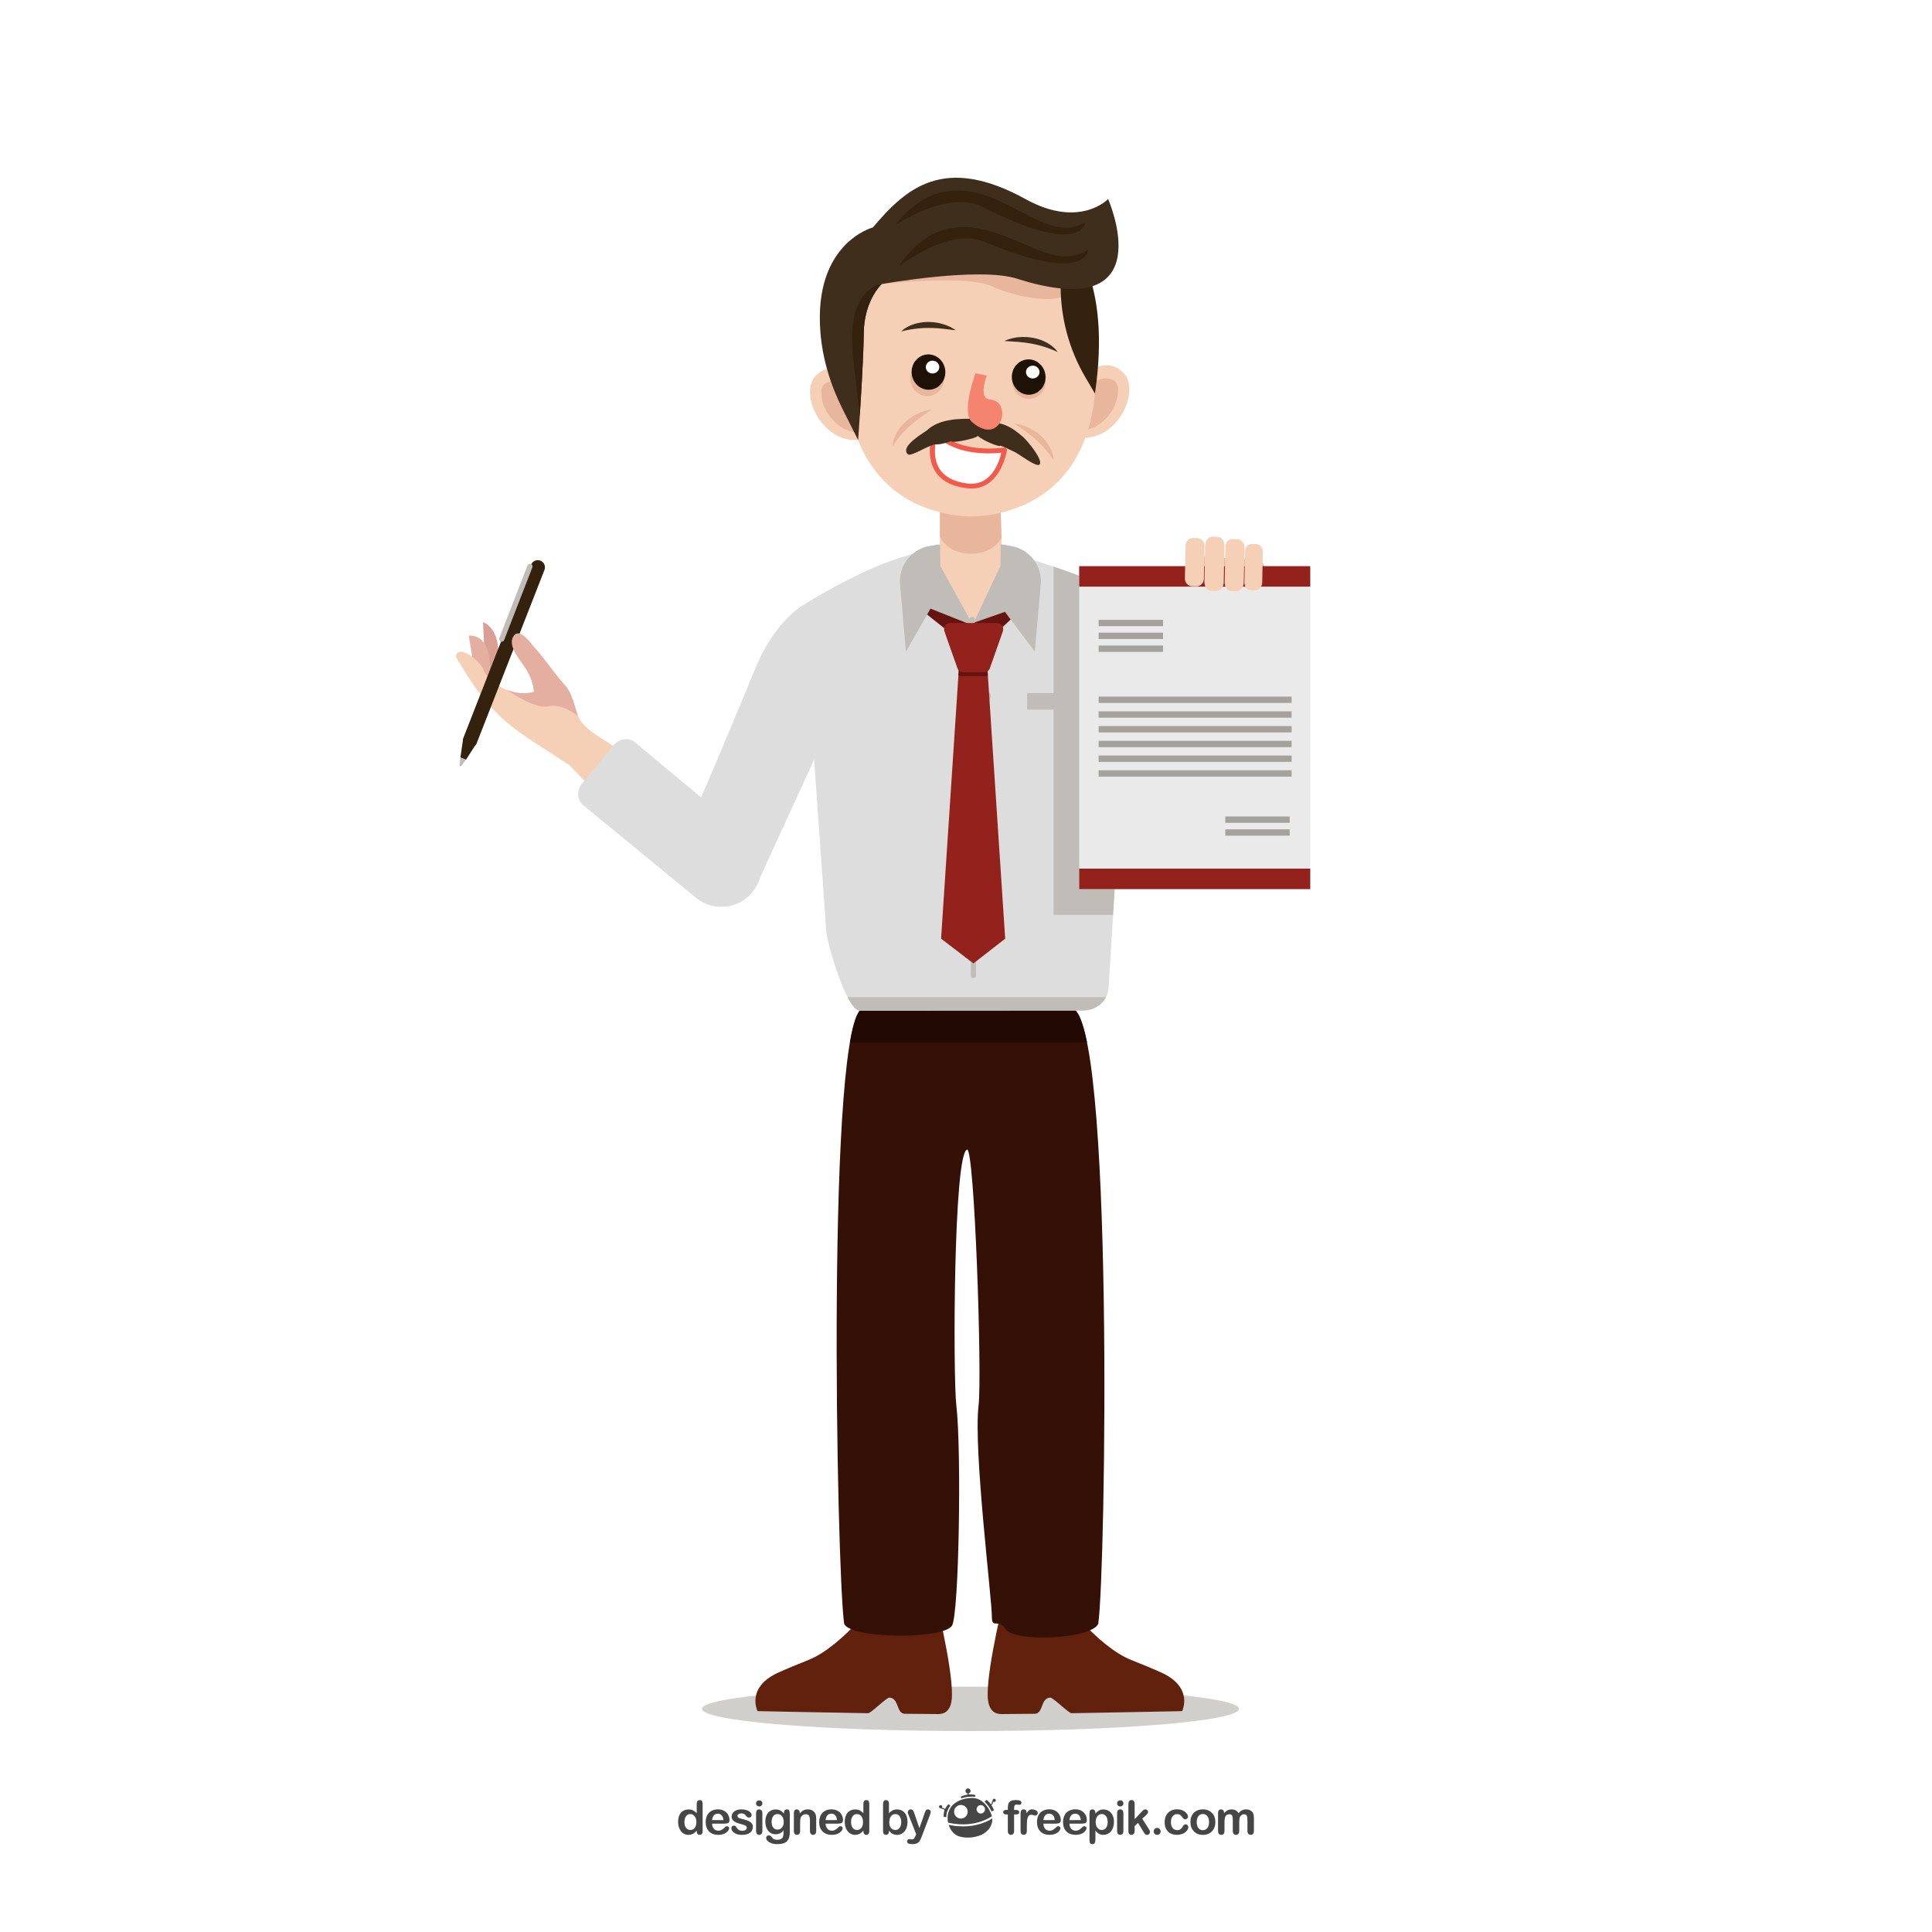 <?xml version="1.0" encoding="utf-8"?>
<!-- Generator: Adobe Illustrator 27.5.0, SVG Export Plug-In . SVG Version: 6.00 Build 0)  -->
<svg version="1.1" xmlns="http://www.w3.org/2000/svg" xmlns:xlink="http://www.w3.org/1999/xlink" x="0px" y="0px"
	 viewBox="0 0 500 500" style="enable-background:new 0 0 500 500;" xml:space="preserve">
<g id="BACKGROUND">
	<rect style="fill:#FFFFFF;" width="500" height="500"/>
</g>
<g id="OBJECTS">
	<g>
		<path style="fill:#D1CFCB;" d="M320.646,442.253c0,3.174-31.112,5.747-69.489,5.747c-38.378,0-69.489-2.573-69.489-5.747
			c0-3.174,31.112-5.748,69.489-5.748C289.535,436.505,320.646,439.078,320.646,442.253z"/>
		<g>
			<g id="XMLID_431_">
				<path id="XMLID_432_" style="fill:#61210C;" d="M300.57,432.87c-2.104-0.956-4.876-2.104-7.851-3.287
					c-8.952-3.564-18.798-17.011-18.798-17.011H260.12c0,0-4.557,18.211-4.51,25.926c-0.017,2.993,0.91,5.1,3.562,5.1
					c2.056,0,5.089-0.029,8.638-0.075c2.268-0.03,1.452-4.141,4.022-4.182c0.724-0.011,4.751,4.051,5.487,4.039
					c13.534-0.225,28.618-0.541,28.618-0.541S309.004,436.703,300.57,432.87z"/>
			</g>
			<g id="XMLID_429_">
				<path id="XMLID_430_" style="fill:#61210C;" d="M201.408,432.87c2.104-0.956,4.876-2.104,7.851-3.287
					c8.952-3.564,18.799-17.011,18.799-17.011h13.801c0,0,4.557,18.211,4.51,25.926c0.017,2.993-0.909,5.1-3.561,5.1
					c-2.056,0-5.089-0.029-8.639-0.076c-2.268-0.03-1.452-4.141-4.022-4.182c-0.724-0.012-4.751,4.051-5.487,4.039
					c-13.534-0.225-28.619-0.541-28.619-0.541S192.973,436.703,201.408,432.87z"/>
			</g>
			<path id="XMLID_428_" style="fill:#351006;" d="M273.76,254.689c-4.195-0.335-41.79-0.398-46.769,0l-3.529,6.223
				c-9.767,1.406-6.957,145.755-4.998,159.32c1.664,3.931,25.61,4.087,27.905,0.501c1.84-2.875,2.489-45.489,1.135-56.951
				c-0.889-7.52-0.748-65.537,2.786-66.252c1.9-0.384,3.903,58.262,2.959,66.252c-1.354,11.461,3.457,49.943,3.443,54.568
				c-0.01,3.431,1.673,0.337,3.512,3.212c2.295,3.587,22.361,2.601,24.025-1.33c1.959-13.564,4.122-157.913-6.94-159.32
				L273.76,254.689z"/>
			<path style="fill:#230904;" d="M281.311,269.749c-1.09-5.397-2.416-8.632-4.023-8.837l-3.529-6.223
				c-4.195-0.335-41.79-0.398-46.769,0l-3.529,6.223c-1.419,0.204-2.571,3.44-3.5,8.837H281.311z"/>
		</g>
		<g>
			<g>
				<g id="XMLID_420_">
					<g id="XMLID_421_">
						<g id="XMLID_422_">
							<g id="XMLID_423_">
								<g id="XMLID_424_">
									<path id="XMLID_425_" style="fill:#F6CFB7;" d="M243.303,124.397l15.362-0.167c0,0,0.852,24.049,0.908,24.049l-3.237,4.165
										c-2.404,3.093-7.04,3.205-9.589,0.23l-3.616-4.219C243.186,148.321,243.303,124.397,243.303,124.397z"/>
									<path style="fill:#E7B69C;" d="M259.206,139.188c-0.187-5.157-0.33-9.263-0.33-9.263l-15.621-0.065
										c-0.02,0.657,0.013,6.674,0,9.042c0.595,1.196,2.761,4.538,8.363,4.392C256.237,143.171,258.408,140.624,259.206,139.188z"
										/>
								</g>
							</g>
						</g>
					</g>
				</g>
			</g>
			<g>
				<g id="XMLID_414_">
					<path id="XMLID_417_" style="fill:#F6CFB7;" d="M223.005,99.474c0,0-6.023-7.448-11.566-2.553
						c-5.544,4.895,2.38,19.98,12.997,16.433L223.005,99.474z"/>
					<path id="XMLID_416_" style="fill:#E7B69C;" d="M223.547,104.735l0.738,7.145c-9.182,1.588-14.424-10.728-10.2-12.436
						C217.501,98.063,221.741,102.384,223.547,104.735z"/>
					<path id="XMLID_415_" style="fill:#E7B69C;" d="M212.607,101.994c0,0,0.018-0.055,0.045-0.157
						c0.028-0.103,0.079-0.248,0.139-0.429c0.137-0.353,0.373-0.867,0.823-1.234c0.113-0.093,0.244-0.166,0.377-0.229
						c0.071-0.029,0.138-0.06,0.218-0.084l0.051-0.019l0.004-0.001c-0.04,0.015-0.009,0.004-0.016,0.007l0.007-0.003l0.021-0.004
						l0.034-0.009l0.146-0.037c0.104-0.031,0.183-0.041,0.26-0.053c0.076-0.013,0.162-0.023,0.258-0.029
						c0.088-0.008,0.18-0.013,0.268-0.01c0.096-0.001,0.187-0.005,0.283,0.008c0.753,0.051,1.55,0.334,2.311,0.727
						c0.386,0.192,0.755,0.421,1.119,0.653c0.358,0.237,0.711,0.481,1.045,0.727c0.669,0.498,1.276,0.998,1.801,1.429
						c1.048,0.892,1.744,1.487,1.744,1.487s-0.09-0.211-0.285-0.561c-0.2-0.349-0.5-0.838-0.916-1.388
						c-0.212-0.273-0.444-0.571-0.713-0.866c-0.268-0.297-0.565-0.603-0.889-0.901c-0.655-0.595-1.42-1.182-2.3-1.635
						c-0.443-0.223-0.909-0.418-1.398-0.549c-0.49-0.133-1.004-0.203-1.506-0.185c-0.125,0.002-0.247,0.014-0.373,0.029
						c-0.123,0.008-0.243,0.034-0.362,0.06c-0.116,0.021-0.236,0.054-0.357,0.094c-0.122,0.038-0.238,0.075-0.319,0.117
						l-0.139,0.063l-0.087,0.038l-0.078,0.042c-0.105,0.051-0.198,0.114-0.29,0.179c-0.176,0.136-0.331,0.284-0.453,0.44
						c-0.253,0.309-0.378,0.639-0.45,0.923c-0.075,0.283-0.084,0.534-0.087,0.735c0,0.201,0.022,0.36,0.037,0.465
						C212.598,101.939,212.607,101.994,212.607,101.994z"/>
				</g>
				<g id="XMLID_402_">
					<path id="XMLID_413_" style="fill:#F6CFB7;" d="M278.842,98.894c0,0,5.854-7.57,11.504-2.791
						c5.655,4.777-1.932,20.024-12.626,16.699L278.842,98.894z"/>
					<path id="XMLID_412_" style="fill:#E7B69C;" d="M278.417,104.166l-0.577,7.157c9.214,1.399,14.179-11.023,9.917-12.643
						C284.313,97.371,280.169,101.778,278.417,104.166z"/>
					<path id="XMLID_403_" style="fill:#E7B69C;" d="M289.292,101.199c0,0-0.016-0.053-0.048-0.156
						c-0.031-0.103-0.082-0.246-0.149-0.427c-0.142-0.352-0.389-0.86-0.852-1.218c-0.111-0.089-0.24-0.16-0.382-0.221
						c-0.071-0.025-0.139-0.058-0.213-0.077l-0.059-0.017l-0.002-0.001c0.043,0.015,0.008,0.001,0.016,0.004h-0.008l-0.018-0.005
						l-0.036-0.009l-0.147-0.034c-0.102-0.029-0.185-0.036-0.263-0.047c-0.076-0.014-0.161-0.022-0.257-0.025
						c-0.089-0.006-0.179-0.008-0.27-0.004c-0.092,0.001-0.184,0.002-0.279,0.015c-0.751,0.064-1.547,0.365-2.298,0.774
						c-0.378,0.201-0.745,0.436-1.103,0.678c-0.352,0.244-0.701,0.494-1.029,0.75c-0.657,0.511-1.252,1.022-1.769,1.464
						c-1.026,0.914-1.71,1.523-1.71,1.523s0.087-0.214,0.275-0.566c0.185-0.351,0.477-0.85,0.885-1.408
						c0.204-0.276,0.43-0.579,0.693-0.88c0.262-0.303,0.548-0.613,0.868-0.92c0.639-0.607,1.39-1.21,2.261-1.683
						c0.435-0.231,0.902-0.435,1.389-0.577c0.485-0.143,0.996-0.223,1.497-0.216c0.128-0.001,0.251,0.01,0.375,0.022
						c0.124,0.005,0.242,0.026,0.364,0.052c0.116,0.018,0.235,0.048,0.358,0.087c0.122,0.034,0.239,0.07,0.323,0.111l0.137,0.056
						l0.088,0.037l0.08,0.04c0.106,0.049,0.203,0.111,0.297,0.174c0.177,0.132,0.335,0.275,0.463,0.429
						c0.258,0.305,0.39,0.633,0.467,0.913c0.083,0.283,0.098,0.534,0.103,0.736c0.005,0.202-0.014,0.36-0.026,0.465
						C289.301,101.143,289.292,101.199,289.292,101.199z"/>
				</g>
			</g>
			<path id="XMLID_401_" style="fill:#F6CFB7;" d="M219.176,93.057c0.251-10.119,4.661-19.717,14.993-23.75
				c5.255-2.053,11.042-2.645,16.69-2.615c5.578,0.029,11.524,0.316,16.788,2.208c9.432,3.392,8.12,8.088,9.179,17.316
				c0.106,0.905,6.459,5.267,6.501,6.176c0.1,2.083,0.289,4.133,0.233,6.226c-0.128,4.704-0.854,9.428-2.395,13.91
				c-1.871,5.438-5.039,10.497-9.688,14.216c-2.639,2.114-5.689,3.741-8.928,4.88c-5.347,1.877-10.451,2.533-16.076,1.595
				c-3.811-0.635-7.534-1.794-10.894-3.614c-5.576-3.017-9.781-7.753-12.434-13.252c-2.228-4.628-3.421-9.675-3.895-14.728
				c-0.259-2.767-0.346-5.579-0.096-8.347C219.162,93.203,219.173,93.131,219.176,93.057z"/>
			<g>
				<path id="XMLID_398_" style="fill:#FFFFFF;" d="M259.939,116.448c0,0-12.044,1.929-17.766-4.717c0,0-4.811,12.418,8.119,14.011
					C258.46,126.745,259.939,116.448,259.939,116.448z"/>
				<g id="XMLID_394_">
					<path id="XMLID_395_" style="fill:#F05B4E;" d="M250.207,126.355c-3.868-0.475-6.612-1.942-8.158-4.352
						c-2.802-4.381-0.587-10.239-0.493-10.484c0.083-0.211,0.275-0.363,0.508-0.399c0.234-0.039,0.466,0.048,0.615,0.219
						c5.41,6.286,17.033,4.516,17.15,4.5c0.208-0.035,0.414,0.028,0.565,0.166c0.149,0.136,0.22,0.333,0.191,0.526
						c-0.012,0.105-1.5,9.818-9.095,9.897C251.079,126.432,250.655,126.409,250.207,126.355z M242.468,112.97
						c-0.474,1.784-1.13,5.536,0.706,8.395c1.33,2.07,3.752,3.337,7.2,3.759c6.222,0.767,8.237-5.624,8.759-7.947
						C256.296,117.474,247.642,117.914,242.468,112.97z"/>
				</g>
			</g>
			<g>
				<path id="XMLID_392_" style="fill:#E7B69C;" d="M272.657,119.096c0,0,0.014-0.227-0.038-0.621
					c-0.032-0.195-0.062-0.44-0.138-0.706c-0.062-0.272-0.157-0.569-0.279-0.893c-0.12-0.321-0.273-0.665-0.454-1.014
					c-0.19-0.349-0.392-0.72-0.651-1.073c-0.235-0.366-0.525-0.713-0.827-1.064c-0.296-0.356-0.653-0.666-0.983-1.001
					c-0.361-0.301-0.726-0.602-1.098-0.878c-0.382-0.26-0.769-0.507-1.143-0.732c-0.394-0.207-0.778-0.396-1.14-0.569
					c-0.37-0.171-0.738-0.284-1.066-0.405c-0.333-0.11-0.636-0.218-0.922-0.271c-0.278-0.063-0.527-0.108-0.729-0.146
					c-0.4-0.074-0.636-0.098-0.636-0.098s0.187,0.151,0.515,0.382c0.165,0.116,0.362,0.257,0.593,0.408
					c0.231,0.14,0.477,0.33,0.753,0.525c0.268,0.198,0.576,0.381,0.875,0.61c0.302,0.229,0.616,0.462,0.95,0.696
					c0.317,0.254,0.636,0.518,0.977,0.774c0.318,0.273,0.641,0.549,0.965,0.83c0.156,0.147,0.31,0.293,0.464,0.436
					c0.156,0.147,0.318,0.282,0.457,0.436c0.144,0.152,0.293,0.298,0.439,0.442c0.15,0.142,0.272,0.3,0.412,0.445
					c0.278,0.289,0.523,0.586,0.768,0.866c0.126,0.136,0.225,0.284,0.337,0.415c0.111,0.138,0.222,0.265,0.315,0.398
					c0.199,0.257,0.382,0.497,0.536,0.713c0.164,0.218,0.291,0.414,0.408,0.576c0.099,0.162,0.198,0.289,0.249,0.379
					C272.625,119.049,272.657,119.096,272.657,119.096z"/>
				<path id="XMLID_391_" style="fill:#E7B69C;" d="M231.014,115.463c0,0-0.014-0.227,0.038-0.621
					c0.031-0.194,0.061-0.44,0.138-0.705c0.062-0.272,0.157-0.569,0.279-0.893c0.12-0.321,0.273-0.666,0.454-1.015
					c0.19-0.348,0.392-0.72,0.651-1.073c0.236-0.366,0.525-0.713,0.828-1.063c0.296-0.356,0.652-0.666,0.982-1.001
					c0.361-0.302,0.726-0.602,1.098-0.878c0.382-0.259,0.769-0.507,1.143-0.732c0.394-0.208,0.777-0.396,1.141-0.57
					c0.37-0.171,0.737-0.284,1.066-0.404c0.333-0.111,0.636-0.218,0.922-0.271c0.279-0.063,0.527-0.108,0.729-0.147
					c0.4-0.074,0.636-0.098,0.636-0.098s-0.187,0.151-0.515,0.381c-0.165,0.116-0.361,0.257-0.594,0.408
					c-0.231,0.14-0.477,0.33-0.753,0.526c-0.268,0.198-0.575,0.381-0.874,0.61c-0.302,0.229-0.617,0.462-0.949,0.697
					c-0.317,0.254-0.636,0.518-0.977,0.774c-0.318,0.273-0.641,0.549-0.965,0.83c-0.156,0.147-0.31,0.293-0.464,0.436
					c-0.156,0.147-0.317,0.282-0.457,0.436c-0.144,0.151-0.293,0.298-0.439,0.442c-0.15,0.142-0.272,0.3-0.412,0.444
					c-0.278,0.288-0.523,0.586-0.768,0.866c-0.126,0.136-0.225,0.284-0.337,0.415c-0.111,0.138-0.223,0.265-0.315,0.398
					c-0.199,0.256-0.382,0.497-0.536,0.713c-0.165,0.218-0.291,0.413-0.408,0.575c-0.099,0.162-0.198,0.289-0.249,0.38
					C231.045,115.415,231.014,115.463,231.014,115.463z"/>
			</g>
			<g>
				<path id="XMLID_393_" style="fill:#3F2E1B;" d="M273.718,91.107c0,0-0.113-0.199-0.374-0.507
					c-0.133-0.149-0.294-0.342-0.505-0.528c-0.202-0.198-0.446-0.402-0.728-0.615c-0.279-0.211-0.598-0.425-0.943-0.629
					c-0.353-0.198-0.729-0.41-1.142-0.577c-0.401-0.19-0.838-0.337-1.287-0.479c-0.447-0.151-0.92-0.232-1.384-0.348
					c-0.471-0.071-0.947-0.14-1.414-0.184c-0.467-0.025-0.931-0.038-1.372-0.037c-0.448,0.025-0.877,0.061-1.281,0.099
					c-0.407,0.044-0.782,0.135-1.126,0.201c-0.344,0.076-0.659,0.14-0.931,0.241c-0.271,0.089-0.507,0.177-0.698,0.248
					c-0.38,0.142-0.593,0.242-0.593,0.242s0.241,0.033,0.647,0.06c0.203,0.014,0.448,0.034,0.728,0.043
					c0.273,0.001,0.587,0.037,0.928,0.062c0.336,0.031,0.698,0.029,1.077,0.071c0.382,0.04,0.777,0.077,1.188,0.106
					c0.409,0.053,0.824,0.114,1.255,0.157c0.42,0.069,0.845,0.139,1.275,0.211c0.213,0.045,0.424,0.09,0.633,0.133
					c0.213,0.045,0.424,0.077,0.628,0.137c0.206,0.054,0.413,0.103,0.616,0.15c0.205,0.044,0.395,0.116,0.594,0.167
					c0.394,0.103,0.766,0.23,1.127,0.342c0.182,0.051,0.347,0.126,0.515,0.18c0.17,0.06,0.335,0.112,0.486,0.176
					c0.31,0.116,0.597,0.226,0.847,0.331c0.259,0.101,0.474,0.202,0.663,0.28c0.173,0.087,0.327,0.144,0.42,0.194
					C273.665,91.083,273.718,91.107,273.718,91.107z"/>
				<path id="XMLID_390_" style="fill:#3F2E1B;" d="M233.244,85.779c0,0,0.15-0.176,0.467-0.431c0.163-0.12,0.355-0.283,0.595-0.43
					c0.239-0.156,0.523-0.312,0.835-0.472c0.314-0.156,0.668-0.305,1.053-0.443c0.387-0.131,0.795-0.271,1.233-0.359
					c0.432-0.116,0.891-0.18,1.357-0.24c0.468-0.067,0.948-0.061,1.426-0.089c0.479,0.014,0.955,0.031,1.424,0.074
					c0.466,0.059,0.923,0.132,1.361,0.213c0.432,0.105,0.846,0.218,1.236,0.329c0.386,0.116,0.738,0.274,1.065,0.402
					c0.324,0.135,0.62,0.257,0.865,0.403c0.251,0.138,0.464,0.268,0.637,0.371c0.351,0.21,0.538,0.346,0.538,0.346
					s-0.242-0.01-0.646-0.056c-0.202-0.023-0.447-0.048-0.723-0.09c-0.272-0.048-0.584-0.072-0.923-0.109
					c-0.334-0.031-0.691-0.096-1.075-0.126c-0.381-0.03-0.776-0.063-1.186-0.11c-0.412-0.021-0.836-0.037-1.263-0.074
					c-0.428-0.008-0.858-0.015-1.295-0.022c-0.216,0.004-0.432,0.01-0.648,0.015c-0.214,0.006-0.429-0.002-0.644,0.022
					c-0.21,0.018-0.421,0.028-0.63,0.036c-0.21,0.006-0.415,0.041-0.616,0.057c-0.409,0.028-0.797,0.087-1.175,0.132
					c-0.189,0.014-0.364,0.06-0.542,0.083c-0.177,0.027-0.351,0.049-0.512,0.083c-0.326,0.06-0.631,0.113-0.897,0.173
					c-0.272,0.053-0.505,0.113-0.699,0.156c-0.191,0.053-0.353,0.083-0.456,0.114C233.302,85.762,233.244,85.779,233.244,85.779z"/>
			</g>
			<path id="XMLID_387_" style="fill:#3F2E1B;" d="M252.753,108.482c-4.61-0.343-9.899,0.083-12.769,2.815
				c-0.552,0.525-7.294,4.212-5.015,6.272c0.805,0.728,5.723-2.618,7.162-2.569c1.439,0.049,2.811-0.417,4.117-0.872
				c-0.48,0.785,6.753-0.686,6.765-1.351c1.398,1.284,5.787,3.033,5.829,2.569c1.261,0.289,2.264,1,3.434,1.456
				c1.17,0.456,5.853,4.189,6.718,3.441c1.173-1.013-3.064-6.154-4.24-7.164c-1.334-1.146-2.734-2.297-4.517-3.021
				c-2.111-0.857-4.687-1.042-6.975-0.501"/>
			<path id="XMLID_386_" style="fill:#F48470;" d="M255.362,97.211c0,0-2.301,5.965,0.83,6.179
				c6.061,0.422,2.959,12.411-4.646,5.834c-2.873-2.481,0.923-12.622,0.923-12.622L255.362,97.211z"/>
			<g>
				<path style="fill:#E7B69C;" d="M228.175,73.516c0,0,21.943-2.506,28.542,0.585c6.6,3.091,20.427,5.808,21.7-0.772
					c1.273-6.58-12.525-9.785-12.915-9.954c-0.39-0.169-30.067,0-30.067,0l-8.625,6.466L228.175,73.516z"/>
				<path style="fill:#35220E;" d="M276.735,62.202c0,0,11.046,9.602,6.637,39.665l-2.49-4.25
					c-4.182-7.137-6.386-15.26-6.386-23.532V63.984L276.735,62.202z"/>
				<path style="fill:#3F2E1B;" d="M218.026,105.799l4.055,8.089c0,0,1.387-19.302,1.466-27.73
					c0.078-8.428,4.628-12.643,4.628-12.643s25.184-4.518,34.975-1.408c38.094,12.101,23.629-20.599,23.629-20.599
					s-7.325,7.749-21.277,0.064c-21.17-11.663-30.954-2.96-39.6,7.288c0,0-15.461,3.988-13.574,27.204
					C212.888,92.947,214.932,99.627,218.026,105.799z"/>
				<path style="fill:#35220E;" d="M232.691,68.921c0,0,6.238-11.584,18.936-10.025c12.698,1.559,21.305,11.444,30.004,5.681
					c0,0-0.023,9.245-26.867-2.005C245.569,58.719,232.691,68.921,232.691,68.921z"/>
				<path style="fill:#35220E;" d="M231.792,58.245c0,0,7.076-11.092,19.624-8.599c12.548,2.493,20.401,12.986,29.503,7.881
					c0,0-0.706,9.218-26.646-3.984C245.389,49.022,231.792,58.245,231.792,58.245z"/>
				<path style="fill:#35220E;" d="M220.823,92.757c0.892,7.758,1.387,12.391,1.663,15.164c0.416-6.387,1.01-16.33,1.061-21.761
					c0.078-8.428,4.628-12.643,4.628-12.643S218.707,74.348,220.823,92.757z"/>
			</g>
			<g>
				<g>
					<path id="XMLID_12_" style="fill:#E7B69C;" d="M244.32,97.745c0.131,2.523-1.715,4.661-4.121,4.774
						c-2.407,0.114-4.464-1.842-4.596-4.366c-0.13-2.524,1.714-4.661,4.122-4.774C242.132,93.265,244.189,95.22,244.32,97.745z"/>
					<path id="XMLID_10_" style="fill:#1E1106;" d="M244.649,96.087c0.133,2.524-1.714,4.661-4.12,4.775
						c-2.408,0.114-4.465-1.84-4.596-4.365c-0.133-2.523,1.713-4.663,4.121-4.776C242.459,91.609,244.518,93.564,244.649,96.087z"/>
					<path id="XMLID_9_" style="fill:#FFFFFF;" d="M243.089,94.92c0.047,0.914-0.699,1.692-1.662,1.736
						c-0.967,0.046-1.788-0.656-1.835-1.572c-0.047-0.913,0.699-1.691,1.662-1.735C242.219,93.301,243.041,94.006,243.089,94.92z"/>
				</g>
				<g>
					<path id="XMLID_8_" style="fill:#E7B69C;" d="M270.64,98.443c0.131,2.524-1.714,4.662-4.12,4.775
						c-2.408,0.113-4.465-1.843-4.596-4.365c-0.131-2.524,1.713-4.662,4.121-4.775C268.45,93.966,270.51,95.919,270.64,98.443z"/>
					<path id="XMLID_6_" style="fill:#1E1106;" d="M270.585,97.376c0.133,2.525-1.715,4.661-4.121,4.775
						c-2.408,0.112-4.465-1.84-4.595-4.366c-0.133-2.522,1.714-4.662,4.12-4.773C268.395,92.898,270.455,94.854,270.585,97.376z"/>
					<path id="XMLID_1_" style="fill:#FFFFFF;" d="M269.024,96.21c0.046,0.913-0.695,1.692-1.661,1.737
						c-0.967,0.046-1.789-0.659-1.836-1.574c-0.047-0.913,0.697-1.691,1.664-1.736C268.155,94.591,268.977,95.295,269.024,96.21z"/>
				</g>
			</g>
		</g>
		<g>
			<g>
				<g id="XMLID_433_">
					<path style="fill:#DDDDDD;" d="M270.552,145.943c-4.604-1.479-7.498-2.402-9.344-2.977v12.867h-5.561
						c0.085,0.279,0.097,0.588-0.015,0.92c-0.322,0.953-0.86,1.699-1.488,2.474c-0.243,0.299-0.596,0.449-0.97,0.488
						c-0.236,1.928-3.381,1.824-3.451-0.299c-0.001-0.024-0.026-0.083-0.122-0.167c-0.152-0.133-0.577-0.423-0.808-0.607
						c-0.69-0.548-1.152-1.218-1.425-2.057c-0.089-0.274-0.091-0.522-0.055-0.753h-5.105v-14.335
						c-1.657,0.469-4.423,1.319-9.291,2.858l-10.277,60.9h57.475L270.552,145.943z"/>
				</g>
				<g id="XMLID_7_">
					<path style="fill:#F6CFB7;" d="M261.366,145.956h-20.083v6.954c2.415,1.287,4.595,2.914,6.699,4.689
						c1.113,0.939,2.166,1.892,3.066,2.958h1.811c0.08-0.125,0.17-0.248,0.281-0.367c2.212-2.368,5.07-4.357,8.226-5.97V145.956z"/>
				</g>
				<path style="fill:#DDDDDD;" d="M270.552,145.943c-1.663,6.032-14.912,18.963-19.174,18.963c-4.619,0-17.596-15.228-18.46-20.551
					c-11.404,3.565-25.052,12.235-25.052,12.235l5.962,84.297c0.212,3.305,5.245,20.689,8.732,20.665l57.853-0.039
					c3.522-0.025,6.395-2.686,6.507-6.029l5.673-92.667c0.303-4.95-2.582-9.533-7.176-11.4
					C281.193,149.702,275.765,147.612,270.552,145.943z"/>
				<path style="fill:#C0BCB7;" d="M285.417,151.418c-3.657-1.486-8.217-3.25-12.758-4.781v90.154h15.405l4.529-73.973
					C292.895,157.868,290.01,153.284,285.417,151.418z"/>
				<path style="fill:#C0BCB7;" d="M219.35,258.06c1.097,2.091,2.216,3.5,3.209,3.493l57.853-0.039
					c2.544-0.018,4.732-1.422,5.803-3.454H219.35z"/>
				<polygon style="fill:#661412;" points="238.713,158.083 248.244,165.65 255.957,165.65 263.889,158.083 259.573,156.264 
					252.86,160.557 251.137,160.957 242.533,156.773 238.713,154.836 				"/>
				<g>
					<path id="XMLID_399_" style="fill:#C0BCB7;" d="M255.07,166.254c-1.759,0-1.762,2.733,0,2.733
						C256.829,168.987,256.832,166.254,255.07,166.254z"/>
					<path id="XMLID_50_" style="fill:#C0BCB7;" d="M255.07,178.805c-1.759,0-1.762,2.733,0,2.733
						C256.829,181.538,256.832,178.805,255.07,178.805z"/>
					<path id="XMLID_66_" style="fill:#C0BCB7;" d="M255.07,191.356c-1.759,0-1.762,2.733,0,2.733
						C256.829,194.09,256.832,191.356,255.07,191.356z"/>
					<path id="XMLID_72_" style="fill:#C0BCB7;" d="M255.07,203.907c-1.759,0-1.762,2.734,0,2.734
						C256.829,206.641,256.832,203.907,255.07,203.907z"/>
					<path id="XMLID_74_" style="fill:#C0BCB7;" d="M255.07,216.458c-1.759,0-1.762,2.734,0,2.734
						C256.829,219.192,256.832,216.458,255.07,216.458z"/>
					<path id="XMLID_91_" style="fill:#C0BCB7;" d="M255.07,229.01c-1.759,0-1.762,2.734,0,2.734
						C256.829,231.743,256.832,229.01,255.07,229.01z"/>
					<path id="XMLID_108_" style="fill:#C0BCB7;" d="M255.07,241.561c-1.759,0-1.762,2.733,0,2.733
						C256.829,244.295,256.832,241.561,255.07,241.561z"/>
					<path id="XMLID_61_" style="fill:#C0BCB7;" d="M251.257,214.477v38.002c0,0.85,1.322,0.852,1.322,0v-38.002
						C252.578,213.626,251.257,213.625,251.257,214.477z"/>
					<path style="fill:#C0BCB7;" d="M259.753,140.952h-0.782l-0.057,5.515l-6.665,14.126v-0.31c0-0.829-1.248-0.845-1.311-0.055
						l-7.581-13.761l-0.057-5.515h-0.782l-2.03,0.364c-4.693,0.842-7.969,5.124-7.555,9.874l1.524,17.467l6.351-11.148l10.119,4.02
						v44.357c0,0.85,1.322,0.852,1.322,0v-44.807l7.825-2.736l7.74,10.313l1.528-17.443c0.413-4.719-2.817-8.983-7.472-9.861
						L259.753,140.952z"/>
				</g>
				<rect x="265.829" y="179.378" style="fill:#C0BCB7;" width="17.785" height="4.269"/>
				<polygon style="fill:#93221C;" points="260.141,242.928 251.917,249.328 243.551,242.928 248.208,172.199 255.485,172.199 				
					"/>
				<path style="fill:#661412;" d="M254.891,174.983c0.274,0,0.528-0.069,0.766-0.165l-0.172-2.618h-7.276l-0.173,2.618
					c0.238,0.096,0.492,0.165,0.766,0.165H254.891z"/>
				<path style="fill:#93221C;" d="M254.647,174h-5.338c-0.688,0-1.302-0.434-1.531-1.083l-3.358-9.513
					c-0.373-1.056,0.411-2.164,1.531-2.164h12.053c1.12,0,1.904,1.108,1.531,2.164l-3.358,9.513
					C255.949,173.566,255.335,174,254.647,174z"/>
			</g>
			<g>
				<path style="fill:#DDDDDD;" d="M196.465,227.596l15.471-33.729l7.07-10.102l-11.14-27.175c0,0-5.892,3.157-10.992,13.271
					c-1.325,2.628-13.203,32.166-20.068,46.973c-3.095,6.676,1.78,14.311,9.139,14.311h0
					C189.884,231.145,194.824,231.177,196.465,227.596z"/>
				<g>
					<g>
						<path style="fill:#DA9F93;" d="M125.724,175.906l-0.72-14.85c0,0,2.228,0.511,3.425,4.035
							c1.197,3.523,0.279,12.348,0.897,15.263C129.326,180.353,126.655,178.32,125.724,175.906z"/>
						<path style="fill:#E4AEA0;" d="M123.375,177.142l-2.051-12.612c0,0,2.353-0.489,4.186,2.153
							c1.833,2.642,1.165,10.562,2.304,12.906C127.814,179.589,124.745,178.905,123.375,177.142z"/>
					</g>
					<path style="fill:#F6CFB7;" d="M146.742,197.645c0,0,0.229,0.119,0.514,0.272c5.147,5.16,12.03,13.2,17.455,18.064
						c7.693,6.896,10.887,11.638,17.775,16.331c3.303,2.251,9.437,0.689,12.139-2.257l0,0c3.027-3.301,2.775-8.438-0.564-11.423
						l-8.854-7.92c-8.271-5.36-9.957-6.319-18.228-11.68c-2.798-1.814-5.459-3.823-8.127-5.824
						c-2.869-2.152-7.968-4.404-9.341-8.128c-0.591-1.602-0.955-3.341-1.645-5c-0.345-0.828-0.771-1.639-1.354-2.355l-1.71-1.997
						c-2.178-2.691-4.194-5.586-6.535-8.21c-0.578-0.667-1.173-1.324-1.826-1.945c-0.323-0.313-0.672-0.611-1.061-0.891
						c-0.196-0.138-0.42-0.269-0.694-0.376c-0.206-0.023-0.291-0.122-0.614-0.042c-0.304,0.054-0.476,0.228-0.592,0.352
						c-0.826,1.087-0.624,2.115-0.462,3.022c0.226,0.908,0.619,1.73,1.073,2.502c0.967,1.539,2.099,2.803,2.809,4.368
						c0.683,1.414,1.186,2.98,1.293,4.534c-2.189,0.665-4.571,0.391-6.634-0.333c-2.21-0.776-4.145-2.023-5.49-3.809
						c-1.401-1.741-0.325-1.148-1.812-2.946c-0.74-0.897-1.601-1.731-2.627-2.377c-0.504-0.324-1.037-0.627-1.685-0.825
						c-0.331-0.078-0.705-0.181-1.201,0.002c-0.534,0.21-0.76,0.724-0.77,1.123l-0.002,0.093l0.044,0.073
						c3.611,5.965,5.434,9.088,10.253,14.217c4.96,5.071,11.308,8.597,17.206,12.532C145.903,197.072,146.32,197.36,146.742,197.645
						z"/>
				</g>
				<path style="fill:#E4AEA0;" d="M149.608,185.3c-0.031-0.074-0.068-0.145-0.096-0.22c-0.591-1.603-0.955-3.341-1.645-5.001
					c-0.345-0.827-0.771-1.639-1.354-2.355l-1.71-1.997c-2.178-2.691-4.194-5.586-6.535-8.21c-0.578-0.667-1.173-1.324-1.826-1.945
					c-0.323-0.313-0.672-0.611-1.061-0.891c-0.196-0.138-0.42-0.269-0.694-0.376c-0.206-0.023-0.291-0.122-0.614-0.042
					c-0.304,0.054-0.476,0.228-0.592,0.352c-0.826,1.087-0.624,2.115-0.462,3.022c0.226,0.908,0.619,1.73,1.073,2.502
					c0.967,1.539,2.099,2.803,2.809,4.368c0.683,1.414,1.186,2.98,1.293,4.534c-2.189,0.665-4.571,0.391-6.635-0.333
					c-0.177-0.062-0.339-0.147-0.513-0.215c3.569,2.351,8.19,4.89,10.799,4.313C144.686,182.178,147.687,183.874,149.608,185.3z"/>
				<path style="fill:#DDDDDD;" d="M195.371,229.969c2.977-4.409,2.114-10.356-1.989-13.742
					c-9.751-8.045-24.465-20.246-29.034-24.121c-1.594-1.352-4.11-0.979-5.597,0.826l-8.076,9.799
					c-1.472,1.786-1.374,4.301,0.22,5.62l29.234,24.001c4.707,3.865,11.715,2.837,15.124-2.21
					C195.293,230.085,195.332,230.027,195.371,229.969z"/>
				<g>
					<path style="fill:#35220E;" d="M137.452,146.144l-17.506,44.759c-0.389,0.992,0.134,2.106,1.146,2.441l0,0
						c0.936,0.309,1.95-0.167,2.31-1.085l17.505-44.759c0.374-0.952-0.094-2.028-1.045-2.404v0
						C138.907,144.718,137.827,145.187,137.452,146.144z"/>
					<path style="fill:#C0BCB7;" d="M136.524,146.337l-7.315,18.829c-0.141,0.361,0.049,0.766,0.417,0.888l0,0
						c0.34,0.112,0.709-0.061,0.84-0.394l7.315-18.83c0.136-0.346-0.034-0.737-0.38-0.874l0,0
						C137.054,145.818,136.661,145.989,136.524,146.337z"/>
					<polygon style="fill:#35220E;" points="120.598,196.615 123.402,192.258 121.608,190.091 119.859,191.191 119.151,196.057 
											"/>
					<path style="fill:#C0BCB7;" d="M118.945,197.964c0,0-0.002,0.771,0.514,0.109l1.138-1.458l-1.447-0.558L118.945,197.964
						L118.945,197.964z"/>
				</g>
				<path style="fill:#E4AEA0;" d="M133.941,169.874c0,0-2.57-3.27-0.945-5.38c1.625-2.109,4.632,2.301,4.632,2.301l-1.674,2.09
					L133.941,169.874z"/>
			</g>
			<g>
				<path style="fill:#E7B69C;" d="M326.465,145.074l-15.336-1.132l-0.492,6.697c-1.858-0.145-3.661-0.09-4.979,0.154
					c-1.506,0.279-3.04,0.307-4.568,0.207c-3.118-0.204-6.315-0.417-7.116-0.145c-3.032,1.03-2.215,4.186-2.215,4.186l9.829,1.497
					c0.528,0.599,1.535,1.123,1.535,1.123s0.425,0.301,1.093,0.881c0.29,0.309,0.64,0.637,1.072,0.99
					c0.372,0.364,0.772,0.773,1.195,1.241c0.05,0.055,0.113,0.104,0.167,0.158c4.05,5.255-0.002,13.374-0.002,13.374l16.214,3.059
					c0,0,1.25-8.625,1.915-11.919c0.664-3.294,3.498-12.243,3.498-12.243c-0.006-0.065-0.02-0.13-0.013-0.195
					C328.697,148.663,326.465,145.074,326.465,145.074z"/>
				<path style="fill:#DDDDDD;" d="M298.515,223.301l-15.471-33.729L281.311,174l5.803-21.705c0,0,5.892,3.157,10.992,13.271
					c1.325,2.627,13.203,32.166,20.068,46.973c3.096,6.676-1.78,14.311-9.139,14.311h0
					C305.096,226.849,300.156,226.882,298.515,223.301z"/>
				<path style="fill:#DDDDDD;" d="M305.408,228.189c-5.129-1.412-8.343-6.49-7.429-11.73c2.172-12.453,6.606-42.761,7.555-48.676
					c0.331-2.064,2.484-3.417,4.788-3.014l12.508,2.188c2.28,0.399,3.841,2.373,3.489,4.412l-7.786,48.715
					c-1.061,5.997-7.051,9.776-12.923,8.161C305.543,228.226,305.475,228.207,305.408,228.189z"/>
				<rect x="279.294" y="147.135" style="fill:#EAEAEA;" width="59.796" height="82.966"/>
				<g>
					<rect x="284.329" y="160.404" style="fill:#A5A19D;" width="16.661" height="1.647"/>
					<rect x="284.329" y="163.733" style="fill:#A5A19D;" width="16.661" height="1.647"/>
					<rect x="284.329" y="167.062" style="fill:#A5A19D;" width="16.661" height="1.647"/>
					<rect x="317.105" y="211.301" style="fill:#A5A19D;" width="16.661" height="1.647"/>
					<rect x="317.105" y="214.63" style="fill:#A5A19D;" width="16.661" height="1.647"/>
					<g>
						<rect x="284.329" y="180.28" style="fill:#A5A19D;" width="49.938" height="1.647"/>
						<rect x="284.329" y="184.093" style="fill:#A5A19D;" width="49.938" height="1.647"/>
						<rect x="284.329" y="187.905" style="fill:#A5A19D;" width="49.938" height="1.647"/>
						<rect x="284.329" y="191.718" style="fill:#A5A19D;" width="49.938" height="1.647"/>
						<rect x="284.329" y="195.53" style="fill:#A5A19D;" width="49.938" height="1.647"/>
						<rect x="284.329" y="199.343" style="fill:#A5A19D;" width="49.938" height="1.647"/>
					</g>
				</g>
				<rect x="279.294" y="224.801" style="fill:#93221C;" width="59.796" height="5.3"/>
				<rect x="279.294" y="146.52" style="fill:#93221C;" width="59.796" height="5.299"/>
				<g>
					<path style="fill:#F6CFB7;" d="M323.951,140.791c-0.986-0.02-1.717,0.762-1.738,1.805l-0.162,8.11
						c-0.021,1.043,0.675,2.048,1.661,2.068l1.05,0.021c0.986,0.02,1.874-0.954,1.895-1.997l0.162-8.11
						c0.021-1.043-0.832-1.856-1.817-1.876L323.951,140.791z"/>
					<path style="fill:#F6CFB7;" d="M318.976,139.52c-1.053-0.021-1.833,0.868-1.857,2.046l-0.183,9.16
						c-0.023,1.178,0.717,2.279,1.77,2.3l1.122,0.022c1.054,0.021,2.041-1.045,2.065-2.223l0.183-9.16
						c0.023-1.178-0.924-2.102-1.978-2.123L318.976,139.52z"/>
					<path style="fill:#F6CFB7;" d="M308.765,139.238c-1.053-0.021-1.925,0.852-1.947,1.951l-0.17,8.516
						c-0.022,1.098,0.814,2.006,1.868,2.027l1.103,0.022c1.053,0.021,1.925-0.852,1.947-1.951l0.17-8.516
						c0.022-1.098-0.814-2.006-1.868-2.027L308.765,139.238z"/>
					<path style="fill:#F6CFB7;" d="M313.872,138.872c-1.054-0.021-1.952,1.007-1.977,2.237l-0.19,9.56
						c-0.025,1.23,0.833,2.237,1.887,2.258l1.122,0.022c1.054,0.021,1.963-0.951,1.987-2.181l0.191-9.56
						c0.024-1.23-0.844-2.293-1.898-2.314L313.872,138.872z"/>
				</g>
			</g>
		</g>
	</g>
</g>
<g id="DESIGNED_BY_FREEPIK">
	<g>
		<g>
			<g>
				<g>
					<path style="fill:#464646;" d="M181.641,466.09c-0.13-0.149-0.32-0.229-0.57-0.229c-0.24,0-0.43,0.08-0.56,0.25
						c-0.14,0.17-0.2,0.42-0.2,0.76v2.39c-0.31-0.33-0.62-0.58-0.94-0.74c-0.32-0.159-0.71-0.239-1.18-0.239
						c-0.81,0-1.46,0.279-1.95,0.85c-0.5,0.56-0.75,1.351-0.75,2.37c0,0.47,0.07,0.92,0.19,1.33c0.13,0.41,0.31,0.77,0.55,1.08
						c0.24,0.3,0.53,0.54,0.86,0.7c0.33,0.159,0.69,0.25,1.08,0.25c0.29,0,0.56-0.04,0.81-0.13c0.24-0.08,0.47-0.2,0.68-0.351
						c0.22-0.16,0.43-0.36,0.65-0.61v0.16c0,0.301,0.07,0.53,0.21,0.69c0.15,0.16,0.33,0.24,0.55,0.24c0.23,0,0.41-0.08,0.56-0.24
						c0.14-0.15,0.21-0.38,0.21-0.69v-7.149C181.841,466.48,181.771,466.25,181.641,466.09z M180.011,472.7
						c-0.14,0.3-0.33,0.53-0.57,0.68c-0.23,0.15-0.49,0.22-0.78,0.22c-0.28,0-0.54-0.069-0.77-0.23c-0.24-0.16-0.43-0.39-0.56-0.7
						c-0.14-0.309-0.21-0.68-0.21-1.12c0-0.42,0.06-0.78,0.19-1.1c0.13-0.311,0.31-0.55,0.55-0.72c0.23-0.171,0.5-0.25,0.79-0.25
						c0.29,0,0.55,0.079,0.79,0.239c0.24,0.17,0.43,0.4,0.57,0.721c0.14,0.31,0.21,0.68,0.21,1.109
						C180.221,472.01,180.151,472.39,180.011,472.7z"/>
					<path style="fill:#464646;" d="M188.141,472.63c-0.16,0-0.28,0.04-0.36,0.11c-0.2,0.189-0.36,0.34-0.49,0.45
						c-0.13,0.109-0.27,0.21-0.42,0.31s-0.3,0.17-0.46,0.21c-0.16,0.05-0.34,0.07-0.53,0.07c-0.29,0-0.56-0.07-0.8-0.21
						c-0.24-0.141-0.43-0.36-0.57-0.641c-0.15-0.279-0.22-0.6-0.23-0.97h3.17c0.43,0,0.76-0.06,0.99-0.18
						c0.23-0.12,0.35-0.391,0.35-0.8c0-0.431-0.11-0.86-0.34-1.29c-0.22-0.421-0.56-0.771-1.02-1.03c-0.45-0.271-0.99-0.4-1.63-0.4
						c-0.48,0-0.93,0.07-1.32,0.23c-0.41,0.16-0.74,0.38-1.01,0.67c-0.28,0.3-0.49,0.649-0.63,1.06c-0.14,0.4-0.21,0.851-0.21,1.33
						c0,1.021,0.29,1.82,0.87,2.41c0.57,0.6,1.38,0.9,2.42,0.9c0.46,0,0.86-0.061,1.21-0.181c0.35-0.12,0.64-0.27,0.87-0.449
						c0.23-0.181,0.41-0.37,0.52-0.561c0.12-0.2,0.18-0.37,0.18-0.52c0-0.16-0.06-0.29-0.16-0.381
						C188.441,472.68,188.301,472.63,188.141,472.63z M184.761,469.8c0.26-0.28,0.59-0.42,0.99-0.42c0.42,0,0.77,0.14,1.02,0.41
						c0.26,0.28,0.41,0.69,0.45,1.25h-2.94C184.341,470.49,184.501,470.08,184.761,469.8z"/>
					<path style="fill:#464646;" d="M194.591,471.94c-0.16-0.23-0.4-0.431-0.72-0.601c-0.32-0.17-0.73-0.31-1.23-0.439
						c-0.43-0.101-0.76-0.19-1-0.261c-0.24-0.069-0.43-0.159-0.58-0.27c-0.14-0.11-0.21-0.25-0.21-0.42c0-0.181,0.1-0.34,0.29-0.46
						c0.19-0.13,0.44-0.19,0.73-0.19c0.29,0,0.51,0.05,0.68,0.141c0.16,0.1,0.31,0.22,0.43,0.38c0.15,0.189,0.28,0.33,0.4,0.43
						c0.12,0.09,0.26,0.14,0.43,0.14c0.23,0,0.4-0.059,0.53-0.18c0.12-0.11,0.18-0.27,0.18-0.45c0-0.17-0.05-0.35-0.17-0.529
						c-0.12-0.171-0.29-0.341-0.51-0.48c-0.22-0.15-0.5-0.27-0.84-0.35c-0.33-0.091-0.71-0.131-1.13-0.131
						c-0.53,0-0.99,0.08-1.37,0.261c-0.38,0.17-0.66,0.399-0.86,0.689c-0.19,0.29-0.29,0.59-0.29,0.92c0,0.36,0.11,0.67,0.32,0.92
						c0.21,0.25,0.49,0.45,0.84,0.601c0.35,0.149,0.8,0.3,1.36,0.439c0.49,0.11,0.85,0.24,1.07,0.37c0.21,0.13,0.32,0.34,0.32,0.62
						c0,0.19-0.1,0.351-0.31,0.5c-0.21,0.141-0.48,0.21-0.8,0.21c-0.4,0-0.72-0.069-0.95-0.21c-0.23-0.14-0.43-0.359-0.59-0.649
						c-0.09-0.15-0.17-0.261-0.27-0.351c-0.09-0.08-0.22-0.12-0.39-0.12c-0.19,0-0.35,0.061-0.48,0.19
						c-0.12,0.13-0.19,0.28-0.19,0.46c0,0.27,0.1,0.53,0.3,0.8c0.2,0.271,0.5,0.49,0.92,0.67c0.41,0.18,0.91,0.271,1.5,0.271
						c0.6,0,1.12-0.091,1.55-0.25c0.42-0.16,0.74-0.41,0.96-0.73c0.22-0.31,0.33-0.7,0.33-1.14
						C194.841,472.44,194.761,472.18,194.591,471.94z"/>
					<path style="fill:#464646;" d="M197.061,468.51c-0.15-0.16-0.35-0.24-0.58-0.24c-0.24,0-0.43,0.08-0.58,0.24
						c-0.15,0.16-0.23,0.4-0.23,0.721v4.64c0,0.32,0.08,0.56,0.23,0.73c0.15,0.17,0.34,0.261,0.58,0.261
						c0.23,0,0.43-0.091,0.58-0.25c0.16-0.17,0.24-0.41,0.24-0.74v-4.68C197.301,468.9,197.221,468.67,197.061,468.51z
						 M197.051,466.13c-0.16-0.14-0.35-0.2-0.56-0.2c-0.21,0-0.4,0.07-0.57,0.221c-0.16,0.149-0.25,0.34-0.25,0.569
						c0,0.25,0.09,0.45,0.25,0.58c0.16,0.141,0.35,0.21,0.57,0.21c0.22,0,0.41-0.069,0.57-0.21c0.16-0.14,0.24-0.33,0.24-0.58
						C197.301,466.46,197.211,466.26,197.051,466.13z"/>
					<path style="fill:#464646;" d="M204.241,468.57c-0.1-0.2-0.31-0.301-0.62-0.301c-0.22,0-0.4,0.07-0.54,0.23
						c-0.14,0.15-0.2,0.37-0.2,0.65v0.22c-0.29-0.38-0.61-0.65-0.94-0.83c-0.34-0.17-0.74-0.26-1.2-0.26
						c-0.38,0-0.73,0.069-1.05,0.2c-0.32,0.14-0.61,0.34-0.85,0.609c-0.25,0.271-0.44,0.601-0.57,0.99c-0.13,0.39-0.2,0.83-0.2,1.32
						c0,0.649,0.11,1.23,0.33,1.73c0.22,0.5,0.53,0.88,0.93,1.16c0.41,0.28,0.88,0.42,1.43,0.42c0.45,0,0.84-0.09,1.16-0.28
						c0.33-0.18,0.62-0.439,0.87-0.79c-0.01,0.53-0.02,0.91-0.04,1.15c-0.02,0.24-0.07,0.47-0.16,0.68
						c-0.1,0.21-0.26,0.37-0.49,0.49c-0.23,0.11-0.56,0.17-0.98,0.17c-0.2,0-0.38-0.02-0.54-0.05c-0.16-0.04-0.3-0.1-0.41-0.18
						c-0.11-0.07-0.21-0.17-0.31-0.28c-0.09-0.101-0.18-0.21-0.27-0.32c-0.18-0.21-0.38-0.31-0.62-0.31c-0.19,0-0.35,0.06-0.49,0.18
						c-0.13,0.13-0.2,0.29-0.2,0.49c0,0.26,0.12,0.51,0.36,0.76c0.23,0.25,0.57,0.45,1.01,0.61c0.44,0.149,0.94,0.229,1.5,0.229
						c0.61,0,1.12-0.06,1.53-0.18c0.41-0.13,0.74-0.311,0.99-0.57c0.25-0.25,0.44-0.569,0.55-0.96c0.12-0.39,0.18-0.85,0.18-1.39
						v-4.71C204.401,469.07,204.341,468.78,204.241,468.57z M202.591,472.63c-0.15,0.29-0.35,0.51-0.59,0.66
						c-0.23,0.14-0.49,0.21-0.76,0.21c-0.45,0-0.82-0.17-1.11-0.5c-0.29-0.34-0.43-0.84-0.43-1.49c0-0.649,0.14-1.149,0.42-1.5
						c0.28-0.359,0.65-0.529,1.11-0.529c0.48,0,0.86,0.18,1.15,0.55c0.29,0.37,0.44,0.88,0.44,1.54
						C202.821,471.99,202.741,472.34,202.591,472.63z"/>
					<path style="fill:#464646;" d="M211.181,469.98c-0.03-0.23-0.1-0.45-0.21-0.65c-0.16-0.34-0.42-0.6-0.75-0.79
						c-0.34-0.18-0.72-0.271-1.15-0.271c-0.44,0-0.83,0.091-1.16,0.261c-0.34,0.18-0.65,0.45-0.94,0.83v-0.2
						c0-0.19-0.03-0.36-0.1-0.49c-0.07-0.13-0.16-0.229-0.28-0.3c-0.11-0.07-0.24-0.101-0.39-0.101c-0.23,0-0.41,0.07-0.55,0.221
						c-0.13,0.16-0.2,0.39-0.2,0.7v4.68c0,0.32,0.08,0.56,0.23,0.73c0.15,0.17,0.34,0.261,0.57,0.261c0.24,0,0.44-0.091,0.59-0.25
						c0.15-0.16,0.23-0.41,0.23-0.74v-2.03c0-0.66,0.04-1.109,0.12-1.35c0.11-0.3,0.29-0.54,0.52-0.71
						c0.24-0.17,0.5-0.261,0.79-0.261c0.45,0,0.74,0.141,0.89,0.421c0.15,0.29,0.22,0.69,0.22,1.229v2.7c0,0.32,0.08,0.56,0.23,0.73
						c0.15,0.17,0.34,0.261,0.59,0.261c0.23,0,0.43-0.091,0.57-0.25c0.15-0.17,0.23-0.41,0.23-0.74v-3.01
						C211.231,470.5,211.211,470.21,211.181,469.98z"/>
					<path style="fill:#464646;" d="M217.511,472.63c-0.15,0-0.27,0.04-0.35,0.11c-0.21,0.189-0.37,0.34-0.5,0.45
						c-0.12,0.109-0.26,0.21-0.41,0.31c-0.15,0.1-0.31,0.17-0.47,0.21c-0.16,0.05-0.34,0.07-0.53,0.07c-0.29,0-0.55-0.07-0.79-0.21
						c-0.24-0.141-0.43-0.36-0.58-0.641c-0.14-0.279-0.22-0.6-0.22-0.97h3.17c0.42,0,0.75-0.06,0.99-0.18
						c0.23-0.12,0.35-0.391,0.35-0.8c0-0.431-0.12-0.86-0.34-1.29c-0.23-0.421-0.57-0.771-1.02-1.03c-0.45-0.271-1-0.4-1.63-0.4
						c-0.49,0-0.93,0.07-1.33,0.23c-0.4,0.16-0.74,0.38-1.01,0.67c-0.27,0.3-0.48,0.649-0.62,1.06c-0.14,0.4-0.22,0.851-0.22,1.33
						c0,1.021,0.29,1.82,0.87,2.41c0.58,0.6,1.39,0.9,2.43,0.9c0.45,0,0.86-0.061,1.21-0.181c0.35-0.12,0.64-0.27,0.87-0.449
						c0.23-0.181,0.4-0.37,0.52-0.561c0.11-0.2,0.17-0.37,0.17-0.52c0-0.16-0.05-0.29-0.15-0.381
						C217.811,472.68,217.681,472.63,217.511,472.63z M214.131,469.8c0.26-0.28,0.59-0.42,1-0.42c0.42,0,0.76,0.14,1.02,0.41
						c0.26,0.28,0.41,0.69,0.45,1.25h-2.94C213.721,470.49,213.871,470.08,214.131,469.8z"/>
					<path style="fill:#464646;" d="M224.771,466.09c-0.13-0.149-0.32-0.229-0.57-0.229c-0.24,0-0.43,0.08-0.56,0.25
						c-0.14,0.17-0.2,0.42-0.2,0.76v2.39c-0.31-0.33-0.62-0.58-0.94-0.74c-0.32-0.159-0.72-0.239-1.18-0.239
						c-0.81,0-1.46,0.279-1.96,0.85c-0.49,0.56-0.74,1.351-0.74,2.37c0,0.47,0.06,0.92,0.19,1.33c0.12,0.41,0.31,0.77,0.55,1.08
						c0.24,0.3,0.53,0.54,0.86,0.7c0.33,0.159,0.68,0.25,1.07,0.25c0.3,0,0.57-0.04,0.81-0.13c0.25-0.08,0.48-0.2,0.69-0.351
						c0.21-0.16,0.43-0.36,0.65-0.61v0.16c0,0.301,0.07,0.53,0.21,0.69c0.15,0.16,0.33,0.24,0.55,0.24c0.23,0,0.41-0.08,0.55-0.24
						c0.15-0.15,0.22-0.38,0.22-0.69v-7.149C224.971,466.48,224.901,466.25,224.771,466.09z M223.141,472.7
						c-0.14,0.3-0.33,0.53-0.57,0.68c-0.23,0.15-0.49,0.22-0.78,0.22c-0.28,0-0.54-0.069-0.78-0.23c-0.23-0.16-0.42-0.39-0.56-0.7
						c-0.13-0.309-0.2-0.68-0.2-1.12c0-0.42,0.06-0.78,0.19-1.1c0.13-0.311,0.31-0.55,0.54-0.72c0.24-0.171,0.5-0.25,0.8-0.25
						c0.28,0,0.55,0.079,0.79,0.239c0.24,0.17,0.43,0.4,0.57,0.721c0.14,0.31,0.21,0.68,0.21,1.109
						C223.351,472.01,223.281,472.39,223.141,472.7z"/>
					<path style="fill:#464646;" d="M234.531,469.77c-0.23-0.479-0.54-0.85-0.95-1.109c-0.4-0.25-0.87-0.38-1.41-0.38
						c-0.47,0-0.86,0.08-1.18,0.25c-0.32,0.17-0.63,0.41-0.93,0.729v-2.479c0-0.3-0.07-0.521-0.2-0.681
						c-0.14-0.159-0.33-0.239-0.58-0.239c-0.24,0-0.42,0.08-0.55,0.25c-0.14,0.17-0.2,0.42-0.2,0.739v7.08
						c0,0.301,0.07,0.53,0.2,0.69c0.14,0.16,0.32,0.24,0.55,0.24s0.41-0.08,0.56-0.24c0.15-0.16,0.22-0.39,0.22-0.69v-0.16
						c0.18,0.2,0.32,0.36,0.43,0.461c0.11,0.109,0.24,0.21,0.39,0.3c0.16,0.1,0.35,0.18,0.57,0.239c0.22,0.061,0.45,0.091,0.7,0.091
						c0.41,0,0.78-0.091,1.12-0.25c0.34-0.16,0.62-0.4,0.86-0.7c0.24-0.3,0.42-0.65,0.55-1.061c0.12-0.409,0.18-0.859,0.18-1.35
						C234.861,470.83,234.751,470.26,234.531,469.77z M232.791,473.07c-0.29,0.359-0.64,0.529-1.05,0.529
						c-0.48,0-0.87-0.17-1.16-0.52c-0.3-0.34-0.44-0.84-0.44-1.48c0-0.439,0.07-0.819,0.2-1.14c0.14-0.32,0.33-0.56,0.57-0.729
						c0.25-0.171,0.52-0.25,0.83-0.25c0.3,0,0.56,0.079,0.79,0.25c0.22,0.17,0.4,0.409,0.52,0.72c0.12,0.3,0.19,0.67,0.19,1.1
						C233.241,472.21,233.091,472.72,232.791,473.07z"/>
					<path style="fill:#464646;" d="M240.791,468.63c-0.06-0.11-0.15-0.2-0.26-0.26c-0.11-0.07-0.23-0.101-0.36-0.101
						c-0.17,0-0.3,0.03-0.39,0.091c-0.09,0.05-0.181,0.17-0.261,0.34c-0.09,0.17-0.18,0.41-0.279,0.71l-1.3,3.71l-1.37-3.99
						c-0.1-0.28-0.2-0.49-0.32-0.64c-0.12-0.15-0.29-0.221-0.53-0.221c-0.13,0-0.26,0.03-0.39,0.101c-0.12,0.08-0.22,0.17-0.29,0.29
						c-0.07,0.12-0.11,0.25-0.11,0.38c0,0.13,0.06,0.34,0.19,0.63l1.99,5.03l-0.15,0.359c-0.11,0.261-0.21,0.46-0.29,0.601
						c-0.09,0.14-0.18,0.229-0.29,0.29c-0.11,0.05-0.25,0.08-0.44,0.08c-0.07,0-0.16-0.011-0.27-0.03
						c-0.08-0.03-0.16-0.04-0.25-0.04c-0.22,0-0.39,0.05-0.5,0.15c-0.11,0.1-0.17,0.25-0.17,0.43c0,0.27,0.12,0.46,0.36,0.57
						c0.23,0.1,0.59,0.149,1.06,0.149c0.49,0,0.88-0.069,1.16-0.22c0.29-0.15,0.52-0.36,0.7-0.64c0.17-0.28,0.35-0.66,0.529-1.15
						l2.11-5.53c0.05-0.14,0.1-0.279,0.13-0.42c0.04-0.14,0.07-0.25,0.08-0.319C240.881,468.86,240.851,468.74,240.791,468.63z"/>
				</g>
				<g>
					<path style="fill:#464646;" d="M260.44,468.406h0.387v-0.486c0-0.508,0.063-0.91,0.191-1.211
						c0.127-0.299,0.348-0.516,0.654-0.652c0.307-0.137,0.727-0.205,1.26-0.205c0.951,0,1.422,0.23,1.422,0.697
						c0,0.148-0.051,0.277-0.15,0.385c-0.098,0.105-0.215,0.16-0.35,0.16c-0.063,0-0.174-0.012-0.328-0.037
						c-0.148-0.021-0.283-0.035-0.391-0.035c-0.291,0-0.479,0.088-0.565,0.26c-0.08,0.172-0.123,0.418-0.123,0.74v0.385h0.396
						c0.619,0,0.926,0.185,0.926,0.56c0,0.262-0.08,0.432-0.246,0.502c-0.164,0.072-0.391,0.107-0.68,0.107h-0.396v4.295
						c0,0.318-0.074,0.563-0.23,0.729c-0.15,0.172-0.346,0.254-0.59,0.254c-0.229,0-0.418-0.082-0.572-0.254
						c-0.154-0.166-0.229-0.41-0.229-0.729v-4.295h-0.445c-0.244,0-0.428-0.053-0.559-0.164c-0.131-0.105-0.197-0.25-0.197-0.424
						C259.626,468.6,259.897,468.406,260.44,468.406L260.44,468.406z"/>
					<path style="fill:#464646;" d="M265.747,472.516v1.355c0,0.326-0.084,0.574-0.234,0.736c-0.154,0.166-0.35,0.246-0.586,0.246
						c-0.238,0-0.43-0.08-0.578-0.25c-0.148-0.164-0.227-0.41-0.227-0.732v-4.516c0-0.728,0.264-1.092,0.789-1.092
						c0.27,0,0.463,0.084,0.582,0.254c0.119,0.172,0.185,0.422,0.199,0.756c0.191-0.334,0.391-0.584,0.592-0.756
						c0.209-0.17,0.477-0.254,0.818-0.254c0.344,0,0.672,0.084,0.992,0.254c0.322,0.172,0.482,0.398,0.482,0.68
						c0,0.195-0.07,0.361-0.205,0.488c-0.137,0.129-0.283,0.193-0.441,0.193c-0.063,0-0.207-0.039-0.432-0.111
						c-0.228-0.07-0.432-0.109-0.602-0.109c-0.238,0-0.434,0.064-0.584,0.188c-0.15,0.127-0.268,0.311-0.352,0.555
						c-0.08,0.246-0.137,0.539-0.17,0.877C265.761,471.615,265.747,472.029,265.747,472.516L265.747,472.516z"/>
					<path style="fill:#464646;" d="M273.881,472.63c-0.16,0-0.27,0.03-0.36,0.101c-0.199,0.189-0.359,0.35-0.489,0.449
						c-0.13,0.12-0.261,0.221-0.42,0.32c-0.15,0.09-0.301,0.17-0.46,0.21c-0.16,0.05-0.341,0.07-0.53,0.07
						c-0.29,0-0.56-0.07-0.8-0.21c-0.24-0.15-0.431-0.36-0.57-0.641c-0.15-0.279-0.22-0.609-0.22-0.97h3.17
						c0.42,0,0.75-0.06,0.979-0.18c0.23-0.13,0.351-0.391,0.351-0.79c0-0.45-0.11-0.87-0.34-1.3
						c-0.221-0.421-0.561-0.771-1.011-1.04c-0.46-0.27-1-0.4-1.64-0.4c-0.48,0-0.92,0.08-1.32,0.24
						c-0.41,0.149-0.739,0.38-1.01,0.67c-0.28,0.29-0.49,0.64-0.63,1.05c-0.14,0.41-0.21,0.86-0.21,1.34c0,1.01,0.29,1.82,0.87,2.41
						c0.569,0.6,1.38,0.89,2.43,0.89c0.45,0,0.85-0.06,1.2-0.17c0.35-0.12,0.64-0.27,0.88-0.449c0.23-0.181,0.4-0.37,0.52-0.57
						c0.11-0.19,0.171-0.36,0.171-0.51c0-0.17-0.051-0.29-0.16-0.381C274.181,472.67,274.041,472.63,273.881,472.63z M270.501,469.8
						c0.26-0.28,0.59-0.42,0.99-0.42c0.43,0,0.77,0.14,1.029,0.41c0.261,0.28,0.4,0.69,0.44,1.25h-2.93
						C270.081,470.49,270.241,470.08,270.501,469.8z"/>
					<path style="fill:#464646;" d="M280.621,472.63c-0.15,0-0.271,0.03-0.36,0.101c-0.2,0.189-0.37,0.35-0.49,0.449
						c-0.13,0.12-0.26,0.221-0.409,0.32c-0.16,0.09-0.311,0.17-0.471,0.21c-0.159,0.05-0.34,0.07-0.529,0.07
						c-0.29,0-0.561-0.07-0.801-0.21c-0.23-0.15-0.43-0.36-0.569-0.641c-0.141-0.279-0.221-0.609-0.221-0.97h3.171
						c0.42,0,0.75-0.06,0.979-0.18c0.23-0.13,0.35-0.391,0.35-0.79c0-0.45-0.109-0.87-0.34-1.3c-0.22-0.421-0.56-0.771-1.01-1.04
						c-0.46-0.27-1-0.4-1.63-0.4c-0.49,0-0.93,0.08-1.33,0.24c-0.41,0.149-0.74,0.38-1.01,0.67c-0.28,0.29-0.48,0.64-0.63,1.05
						c-0.141,0.41-0.21,0.86-0.21,1.34c0,1.01,0.29,1.82,0.859,2.41c0.58,0.6,1.391,0.89,2.431,0.89c0.46,0,0.869-0.06,1.21-0.17
						c0.35-0.12,0.64-0.27,0.88-0.449c0.23-0.181,0.399-0.37,0.51-0.57c0.12-0.19,0.18-0.36,0.18-0.51c0-0.17-0.05-0.29-0.149-0.381
						C280.921,472.67,280.791,472.63,280.621,472.63z M277.241,469.8c0.26-0.28,0.59-0.42,0.99-0.42c0.43,0,0.77,0.14,1.029,0.41
						c0.26,0.28,0.41,0.69,0.45,1.25h-2.94C276.821,470.49,276.982,470.08,277.241,469.8z"/>
					<path style="fill:#464646;" d="M287.931,469.79c-0.25-0.5-0.58-0.87-1-1.13c-0.42-0.26-0.88-0.38-1.38-0.38
						c-0.41,0-0.78,0.08-1.109,0.26c-0.33,0.18-0.65,0.45-0.95,0.83v-0.19c0-0.3-0.07-0.52-0.221-0.68
						c-0.14-0.16-0.329-0.24-0.56-0.24c-0.229,0-0.42,0.08-0.55,0.23c-0.141,0.16-0.2,0.38-0.2,0.689v7
						c0,0.351,0.05,0.62,0.14,0.811c0.11,0.18,0.301,0.27,0.61,0.27c0.521,0,0.78-0.359,0.78-1.069v-2.431
						c0.29,0.36,0.58,0.63,0.899,0.811c0.311,0.189,0.7,0.279,1.16,0.279c0.391,0,0.74-0.069,1.08-0.22
						c0.34-0.16,0.63-0.37,0.87-0.66c0.25-0.279,0.44-0.63,0.58-1.05c0.14-0.41,0.21-0.88,0.21-1.37
						C288.291,470.87,288.171,470.29,287.931,469.79z M286.461,472.66c-0.14,0.32-0.32,0.55-0.55,0.71
						c-0.23,0.149-0.48,0.23-0.75,0.23c-0.46,0-0.83-0.18-1.13-0.54c-0.311-0.35-0.471-0.859-0.471-1.5
						c0-0.68,0.16-1.199,0.471-1.56c0.3-0.35,0.68-0.53,1.13-0.53c0.28,0,0.54,0.09,0.77,0.25c0.23,0.17,0.41,0.4,0.54,0.71
						c0.13,0.301,0.2,0.67,0.2,1.101C286.671,471.97,286.601,472.35,286.461,472.66z"/>
					<path style="fill:#464646;" d="M290.501,468.51c-0.16-0.17-0.35-0.25-0.59-0.25c-0.24,0-0.43,0.08-0.58,0.25
						c-0.15,0.16-0.22,0.4-0.22,0.721v4.64c0,0.32,0.069,0.56,0.22,0.73c0.15,0.17,0.34,0.25,0.58,0.25c0.24,0,0.43-0.08,0.59-0.25
						c0.15-0.159,0.23-0.409,0.23-0.73v-4.69C290.732,468.9,290.651,468.67,290.501,468.51z M290.482,466.12
						c-0.16-0.13-0.341-0.2-0.551-0.2c-0.22,0-0.41,0.08-0.58,0.22c-0.159,0.15-0.239,0.341-0.239,0.57c0,0.26,0.08,0.45,0.239,0.59
						c0.16,0.141,0.351,0.21,0.58,0.21c0.21,0,0.4-0.069,0.56-0.21c0.16-0.14,0.24-0.34,0.24-0.59S290.651,466.26,290.482,466.12z"
						/>
					<path style="fill:#464646;" d="M295.954,474.115l-1.428-2.354l-0.881,0.83v1.291c0,0.311-0.082,0.551-0.248,0.717
						c-0.16,0.172-0.353,0.254-0.566,0.254c-0.248,0-0.445-0.08-0.588-0.25c-0.141-0.164-0.215-0.41-0.215-0.732v-6.916
						c0-0.357,0.072-0.631,0.207-0.82c0.141-0.189,0.342-0.283,0.596-0.283c0.25,0,0.445,0.086,0.594,0.258
						c0.146,0.17,0.221,0.422,0.221,0.752v3.932l1.822-1.914c0.227-0.234,0.396-0.4,0.518-0.486
						c0.119-0.086,0.262-0.129,0.432-0.129c0.203,0,0.371,0.064,0.51,0.193c0.131,0.127,0.199,0.291,0.199,0.483
						c0,0.236-0.221,0.555-0.658,0.951l-0.861,0.789l1.662,2.613c0.121,0.197,0.211,0.34,0.264,0.441
						c0.053,0.1,0.082,0.201,0.082,0.289c0,0.258-0.072,0.459-0.213,0.609c-0.141,0.148-0.328,0.221-0.553,0.221
						c-0.199,0-0.354-0.049-0.459-0.158C296.282,474.586,296.136,474.393,295.954,474.115L295.954,474.115z"/>
					<path style="fill:#464646;" d="M299.476,474.853c-0.244,0-0.455-0.078-0.633-0.236c-0.178-0.156-0.268-0.379-0.268-0.666
						c0-0.24,0.086-0.449,0.256-0.621c0.172-0.176,0.379-0.264,0.629-0.264s0.461,0.088,0.641,0.258
						c0.174,0.172,0.264,0.383,0.264,0.627c0,0.283-0.09,0.504-0.264,0.662C299.921,474.775,299.712,474.853,299.476,474.853
						L299.476,474.853z"/>
					<path style="fill:#464646;" d="M307.538,472.848c0,0.201-0.06,0.418-0.182,0.646c-0.121,0.232-0.307,0.449-0.555,0.656
						c-0.246,0.207-0.557,0.377-0.934,0.502c-0.377,0.127-0.801,0.191-1.27,0.191c-1.004,0-1.787-0.293-2.35-0.875
						c-0.559-0.584-0.84-1.369-0.84-2.35c0-0.668,0.127-1.254,0.387-1.766c0.254-0.508,0.627-0.904,1.113-1.184
						s1.072-0.418,1.746-0.418c0.422,0,0.805,0.06,1.158,0.183c0.35,0.123,0.645,0.283,0.891,0.475
						c0.242,0.197,0.428,0.402,0.555,0.621c0.131,0.219,0.193,0.424,0.193,0.615c0,0.193-0.07,0.357-0.215,0.492
						c-0.147,0.135-0.322,0.203-0.523,0.203c-0.137,0-0.248-0.035-0.338-0.103c-0.09-0.07-0.191-0.182-0.299-0.338
						c-0.199-0.301-0.404-0.527-0.623-0.676c-0.215-0.152-0.488-0.227-0.822-0.227c-0.475,0-0.863,0.188-1.158,0.561
						c-0.291,0.373-0.44,0.889-0.44,1.535c0,0.305,0.039,0.586,0.115,0.842c0.072,0.254,0.182,0.473,0.324,0.652
						c0.145,0.18,0.316,0.316,0.517,0.408c0.201,0.098,0.426,0.143,0.664,0.143c0.326,0,0.603-0.076,0.836-0.227
						c0.234-0.15,0.44-0.379,0.615-0.688c0.1-0.184,0.205-0.324,0.318-0.428c0.115-0.102,0.256-0.156,0.424-0.156
						c0.197,0,0.361,0.076,0.49,0.227C307.472,472.518,307.538,472.68,307.538,472.848L307.538,472.848z"/>
					<path style="fill:#464646;" d="M314.311,470.22c-0.149-0.399-0.359-0.75-0.649-1.04c-0.29-0.29-0.63-0.52-1.03-0.68
						c-0.399-0.16-0.84-0.24-1.34-0.24c-0.48,0-0.92,0.08-1.32,0.24c-0.399,0.15-0.739,0.38-1.02,0.67
						c-0.28,0.28-0.5,0.63-0.65,1.04c-0.149,0.41-0.22,0.86-0.22,1.35c0,0.48,0.07,0.931,0.22,1.33c0.15,0.4,0.37,0.75,0.65,1.051
						c0.29,0.29,0.63,0.52,1.02,0.68c0.391,0.16,0.83,0.24,1.32,0.24c0.5,0,0.941-0.08,1.34-0.24c0.4-0.16,0.74-0.38,1.021-0.67
						c0.29-0.3,0.5-0.65,0.659-1.05c0.15-0.41,0.221-0.86,0.221-1.341C314.531,471.07,314.461,470.63,314.311,470.22z
						 M312.471,473.09c-0.29,0.37-0.68,0.561-1.18,0.561c-0.32,0-0.6-0.091-0.84-0.25c-0.24-0.17-0.42-0.41-0.55-0.73
						c-0.131-0.32-0.2-0.689-0.2-1.11c0-0.43,0.069-0.8,0.2-1.119c0.13-0.32,0.31-0.57,0.56-0.73c0.24-0.17,0.521-0.25,0.83-0.25
						c0.5,0,0.89,0.18,1.18,0.56c0.29,0.36,0.431,0.881,0.431,1.54C312.901,472.21,312.761,472.72,312.471,473.09z"/>
					<path style="fill:#464646;" d="M320.714,471.68v2.154c0,0.342-0.076,0.594-0.23,0.766c-0.156,0.172-0.357,0.256-0.611,0.256
						c-0.246,0-0.445-0.084-0.594-0.256c-0.154-0.172-0.232-0.424-0.232-0.766v-2.582c0-0.408-0.014-0.727-0.041-0.953
						c-0.027-0.221-0.105-0.41-0.227-0.553c-0.123-0.146-0.318-0.219-0.582-0.219c-0.531,0-0.879,0.182-1.047,0.551
						c-0.168,0.359-0.254,0.883-0.254,1.566v2.19c0,0.336-0.076,0.59-0.226,0.764c-0.154,0.172-0.354,0.258-0.602,0.258
						c-0.248,0-0.449-0.086-0.605-0.258c-0.156-0.174-0.234-0.428-0.234-0.764v-4.637c0-0.307,0.068-0.539,0.209-0.695
						c0.143-0.16,0.328-0.238,0.557-0.238c0.223,0,0.406,0.076,0.557,0.223c0.148,0.148,0.221,0.354,0.221,0.615v0.152
						c0.283-0.334,0.586-0.582,0.904-0.738c0.322-0.162,0.676-0.24,1.07-0.24c0.406,0,0.756,0.082,1.049,0.242
						c0.293,0.164,0.533,0.41,0.725,0.736c0.275-0.33,0.568-0.576,0.881-0.738c0.313-0.16,0.658-0.24,1.039-0.24
						c0.441,0,0.826,0.088,1.146,0.262c0.318,0.174,0.559,0.424,0.717,0.746c0.139,0.297,0.207,0.756,0.207,1.387v3.164
						c0,0.342-0.076,0.594-0.23,0.766s-0.359,0.256-0.611,0.256c-0.246,0-0.447-0.086-0.603-0.258
						c-0.156-0.174-0.234-0.428-0.234-0.764v-2.727c0-0.35-0.016-0.627-0.043-0.836c-0.029-0.211-0.111-0.389-0.24-0.529
						c-0.133-0.143-0.332-0.215-0.596-0.215c-0.213,0-0.416,0.066-0.609,0.191c-0.191,0.125-0.342,0.299-0.449,0.508
						C320.774,470.502,320.714,470.986,320.714,471.68L320.714,471.68z"/>
				</g>
				<g>
					<path style="fill:#464646;" d="M245.274,471.168c-0.002-0.004-0.002-0.006-0.002-0.012
						C245.272,471.162,245.272,471.164,245.274,471.168z"/>
					<path style="fill:#464646;" d="M245.355,471.685C245.356,471.685,245.356,471.685,245.355,471.685
						c-0.029-0.146-0.054-0.293-0.073-0.438C245.302,471.393,245.326,471.541,245.355,471.685z"/>
					<path style="fill:#464646;" d="M245.892,473.19c-0.004-0.006-0.006-0.014-0.011-0.02
						C245.886,473.176,245.888,473.184,245.892,473.19z"/>
					<path style="fill:#464646;" d="M245.841,473.09c-0.014-0.027-0.027-0.057-0.041-0.084
						C245.813,473.035,245.827,473.063,245.841,473.09z"/>
					<path style="fill:#464646;" d="M245.507,472.266c0.078,0.25,0.174,0.492,0.285,0.723c-0.113-0.234-0.207-0.479-0.283-0.723
						C245.507,472.266,245.507,472.266,245.507,472.266z"/>
					<path style="fill:#464646;" d="M251.546,464.957c0.314,0,0.545,0.025,0.811,0.07l0.074-0.477c0,0-0.73-0.225-1.693-0.147
						l-0.076-0.26c0.299-0.063,0.523-0.328,0.523-0.647c0-0.363-0.295-0.658-0.66-0.658c-0.365,0-0.66,0.295-0.66,0.658
						c0,0.318,0.225,0.584,0.523,0.647l0.084,0.289c-1.021,0.141-1.835,0.539-1.835,0.539l0.144,0.441
						c0.618-0.207,1.154-0.332,1.641-0.385C250.897,464.98,251.255,464.957,251.546,464.957z"/>
					<path style="fill:#464646;" d="M245.88,467.369l0.004-0.006c0.023-0.029,0.047-0.059,0.07-0.088l-0.195-0.141l-0.305-0.223
						c-0.018,0.023-0.497,0.465-0.877,1.279c-0.016-0.025-0.034-0.051-0.055-0.074c-0.114-0.125-0.273-0.188-0.475-0.184
						c-0.003,0-0.006,0-0.01,0c-0.125,0-0.211-0.043-0.267-0.092c0.056-0.072,0.09-0.16,0.09-0.26c0-0.229-0.188-0.418-0.419-0.418
						c-0.23,0-0.418,0.189-0.418,0.418c0,0.233,0.188,0.418,0.418,0.418c0.037,0,0.07-0.006,0.104-0.012
						c0.103,0.113,0.267,0.213,0.505,0.209c0.123-0.002,0.213,0.029,0.273,0.096c0.07,0.076,0.093,0.185,0.1,0.267
						c0,0,0,0.004-0.002,0.004c-0.271,0.742-0.193,1.668-0.193,1.668l0.66,0.027c0.014-0.338,0.063-0.928,0.232-1.395
						C245.45,467.959,245.862,467.393,245.88,467.369z"/>
					<path style="fill:#464646;" d="M257.296,465.51c-0.23,0-0.418,0.188-0.418,0.418c0,0.037,0.006,0.07,0.016,0.104
						c-0.115,0.103-0.215,0.267-0.211,0.506c0.002,0.123-0.029,0.213-0.098,0.273c-0.053,0.047-0.119,0.072-0.184,0.088
						c-0.492-0.689-1.098-1.109-1.098-1.109l-0.475,0.508c0.359,0.326,0.725,0.734,1.08,1.244c0.246,0.352,0.5,0.807,0.711,1.26
						l0.639-0.305c0,0-0.291-0.723-0.703-1.369c0.072-0.025,0.145-0.065,0.207-0.121c0.125-0.111,0.188-0.271,0.184-0.473
						c-0.002-0.131,0.041-0.219,0.092-0.275c0.072,0.053,0.162,0.088,0.258,0.088c0.232,0,0.42-0.188,0.42-0.418
						C257.716,465.697,257.528,465.51,257.296,465.51z"/>
					<path style="fill:#464646;" d="M255.636,471.262c-0.881,0.428-2.33,0.996-4.238,1.262c-0.75,0.104-1.475,0.143-2.143,0.143
						c-0.869,0-1.637-0.064-2.227-0.139c-0.672-0.086-1.199-0.189-1.52-0.262c0.076,0.244,0.17,0.488,0.283,0.723
						c0.002,0.008,0.005,0.014,0.008,0.018c0.014,0.027,0.027,0.057,0.041,0.084c0.014,0.027,0.027,0.055,0.04,0.08
						c0.005,0.006,0.007,0.014,0.011,0.02c0.19,0.357,0.416,0.685,0.676,0.969c0.9,0.984,1.816,1.141,1.825,1.141l0.015,0.002
						l0.014,0.006c0.008,0.002,0.82,0.266,2.057,0.266c1.215,0,2.408-0.246,3.547-0.73c0.842-0.43,1.639-1.084,2.033-1.668
						c0.305-0.451,0.525-0.934,0.656-1.434c0.068-0.266,0.125-0.693,0.092-1.141C256.558,470.766,256.165,471.004,255.636,471.262z"
						/>
					<path style="fill:#464646;" d="M255.621,467.74c-1.25-1.79-2.601-2.25-3.3-2.36c-0.261-0.05-0.471-0.07-0.78-0.07
						c-0.271,0-0.62,0.021-1.08,0.07c-0.47,0.05-0.99,0.17-1.59,0.37c-0.84,0.29-1.601,0.73-2.2,1.28l-0.02,0.02
						c-0.091,0.08-0.271,0.26-0.49,0.53c-0.021,0.04-0.41,0.58-0.71,1.41c-0.22,0.62-0.21,1.52-0.21,1.529v0.011
						c0,0.21,0.01,0.42,0.029,0.63c0,0,0,0,0,0.01c0.011,0.03,0.011,0.05,0.011,0.08c0.02,0.14,0.05,0.29,0.08,0.44
						c0.43,0.109,3.04,0.72,5.96,0.31c1.83-0.25,3.22-0.79,4.06-1.21c0.71-0.33,1.16-0.64,1.33-0.771
						C256.541,469.38,256.061,468.37,255.621,467.74z M248.681,470.64c-0.97,0-1.76-0.79-1.76-1.76c0-0.97,0.79-1.76,1.76-1.76
						c0.971,0,1.761,0.79,1.761,1.76C250.441,469.85,249.651,470.64,248.681,470.64z M253.831,469.34c-0.6,0-1.09-0.49-1.09-1.09
						s0.49-1.09,1.09-1.09c0.6,0,1.09,0.49,1.09,1.09S254.431,469.34,253.831,469.34z"/>
				</g>
			</g>
		</g>
	</g>
</g>
</svg>
